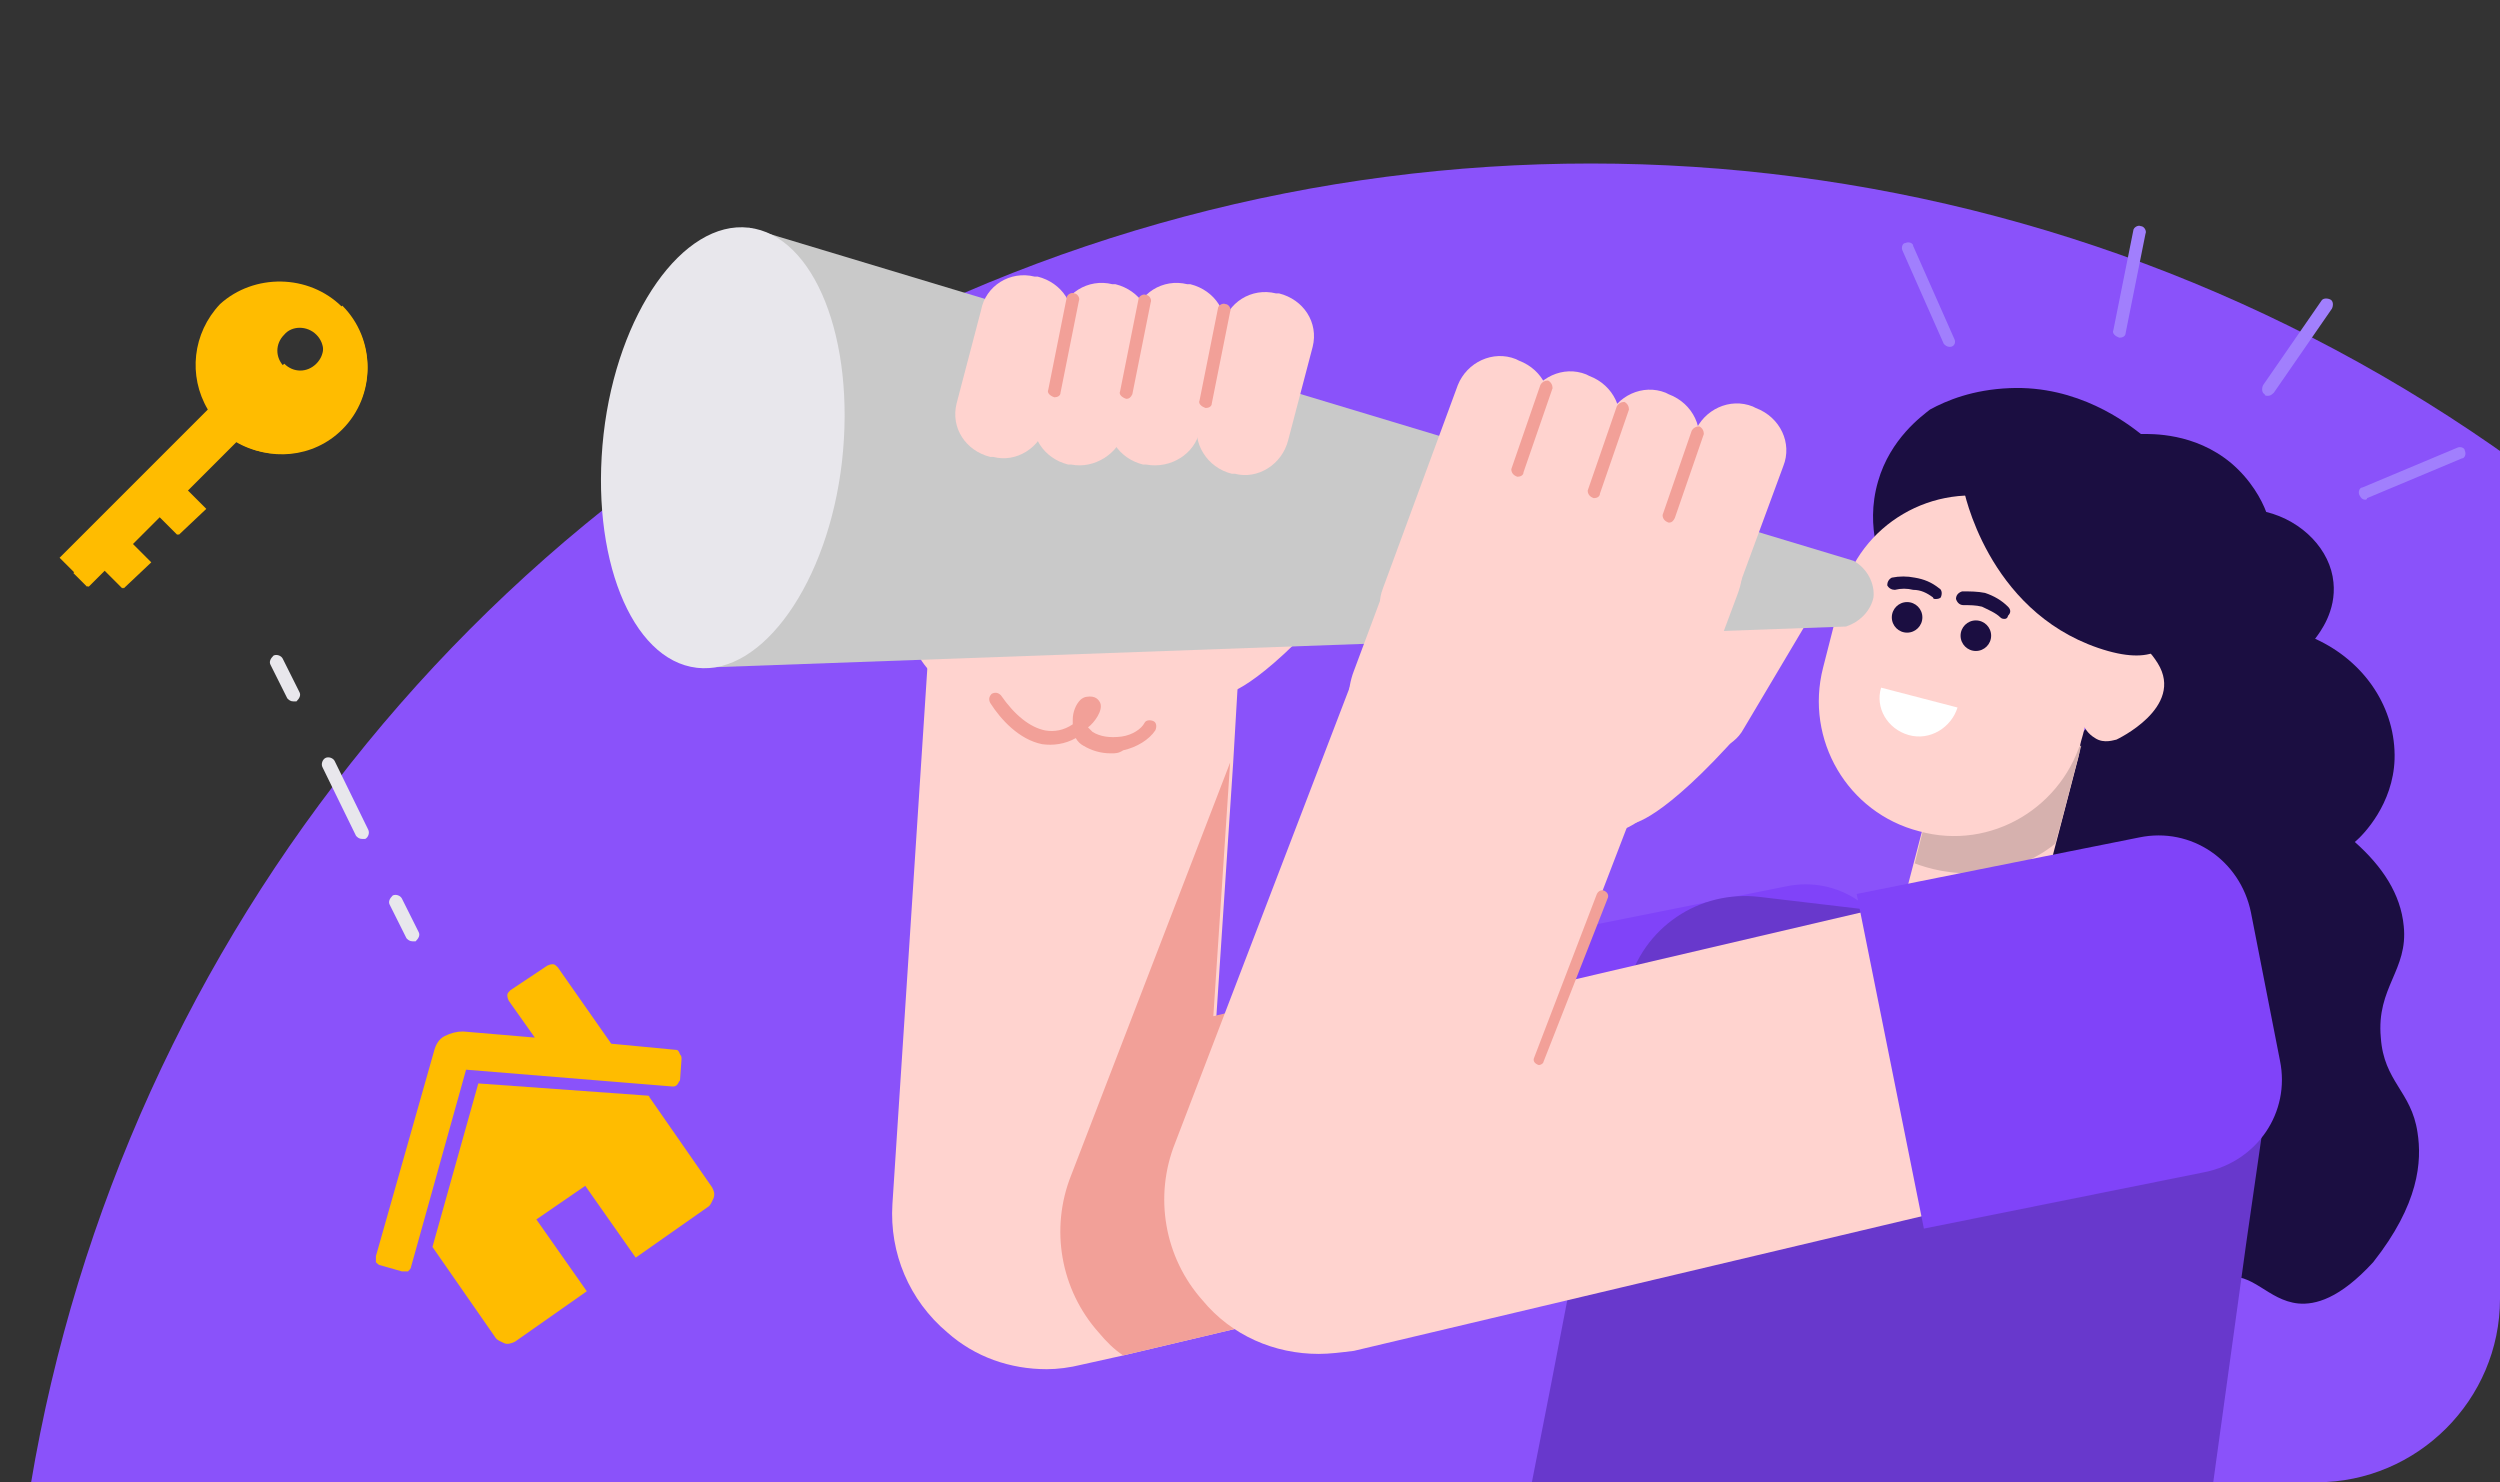<svg xmlns="http://www.w3.org/2000/svg" xmlns:xlink="http://www.w3.org/1999/xlink" id="Layer_1" x="0" y="0" version="1.1" viewBox="0 0 163.6 97" xml:space="preserve" style="enable-background:new 0 0 163.6 97"><rect x="0" y="0" width="163.6" height="97" fill="#333333" stroke="none"/><g><g><defs><path id="SVGID_1_" d="M0.2,8h163.4v77c0,6.6-5.4,12-12,12H0.2V8z"/></defs><clipPath id="SVGID_00000066473834838183401260000018032834408136820156_"><use xlink:href="#SVGID_1_" style="overflow:visible"/></clipPath><g style="clip-path:url(#SVGID_00000066473834838183401260000018032834408136820156_)"><circle style="fill:#8a52fa" cx="104.1" cy="114.2" r="103.5"/><path style="fill:#ffd3cf" d="M104.7,81.3l-31.2,7.4l-2.7,0.6c-0.8,0.2-1.6,0.3-2.3,0.3c-2.4,0-4.7-0.8-6.5-2.4 c-2.5-2.1-3.8-5.2-3.6-8.4l2.3-35.3L81,44.8l-0.3,5.1l-1.1,16.6l18.1-4.3l-1.6,4.1l4.9-1.2L104.7,81.3z"/><path style="fill:#f2a098" d="M104.7,81.3l-31.2,7.4c-0.6-0.4-1.1-0.9-1.6-1.5c-2.5-2.8-3.2-6.8-1.8-10.3l10.4-27l-1.1,16.6 l18.1-4.3l-1.6,4.1l4.9-1.2L104.7,81.3z"/><path style="fill:#e8e7ec" d="M27,61.6c-0.2,0-0.3-0.1-0.4-0.2l-1.1-2.2c-0.1-0.2,0-0.4,0.2-0.6c0.2-0.1,0.5,0,0.6,0.2l1.1,2.2 c0.1,0.2,0,0.4-0.2,0.6C27.2,61.6,27.1,61.6,27,61.6z"/><path style="fill:#e8e7ec" d="M23.7,54.9c-0.2,0-0.3-0.1-0.4-0.2l-2.2-4.5c-0.1-0.2,0-0.5,0.2-0.6s0.5,0,0.6,0.2l2.2,4.5 c0.1,0.2,0,0.5-0.2,0.6C23.8,54.9,23.8,54.9,23.7,54.9z"/><path style="fill:#e8e7ec" d="M19.2,45.9c-0.2,0-0.3-0.1-0.4-0.2l-1.1-2.2c-0.1-0.2,0-0.4,0.2-0.6c0.2-0.1,0.5,0,0.6,0.2 l1.1,2.2c0.1,0.2,0,0.4-0.2,0.6C19.4,45.9,19.3,45.9,19.2,45.9z"/><path style="fill:#a17ffd" d="M127.6,22.7c-0.2,0-0.3-0.1-0.4-0.2l-2.7-6.1c-0.1-0.2,0-0.5,0.2-0.5c0.2-0.1,0.5,0,0.5,0.2 l2.7,6.1C128,22.4,127.9,22.7,127.6,22.7L127.6,22.7z"/><path style="fill:#a17ffd" d="M138.7,22.1L138.7,22.1c-0.3-0.1-0.5-0.3-0.4-0.5l1.3-6.5c0-0.2,0.3-0.4,0.5-0.3 c0.2,0,0.4,0.3,0.3,0.5l-1.3,6.5C139.1,22,138.9,22.1,138.7,22.1z"/><path style="fill:#a17ffd" d="M148.4,25.9c-0.1,0-0.2,0-0.2-0.1c-0.2-0.1-0.2-0.4-0.1-0.6l3.8-5.5c0.1-0.2,0.4-0.2,0.6-0.1 c0.2,0.1,0.2,0.4,0.1,0.6l-3.8,5.5C148.6,25.9,148.5,25.9,148.4,25.9z"/><path style="fill:#a17ffd" d="M154.8,32.7c-0.2,0-0.3-0.1-0.4-0.3c-0.1-0.2,0-0.5,0.2-0.5l6.2-2.6c0.2-0.1,0.5,0,0.5,0.2 c0.1,0.2,0,0.5-0.2,0.5l-6.2,2.6C154.9,32.7,154.8,32.7,154.8,32.7z"/><path style="fill:#ffd3cf" d="M114.1,47.7l4.1-6.9c0.7-1.3,0.2-3-1.1-3.7L117,37c-1.3-0.7-3-0.2-3.7,1.1l-4.1,6.9 c-0.7,1.3-0.2,3,1.1,3.7l0.1,0.1C111.7,49.5,113.4,49,114.1,47.7z"/><path style="fill:#ffd3cf" d="M110.4,43.1c-0.2-0.2-1.8-1.9-4-1.7s-4.2,2.3-4.4,5.1c-0.1,0.6-0.2,1.4-0.1,2.4 c0.2,1.6,0.9,2.7,1.3,3.3c1.5,1.4,2.7,1.7,3.6,1.7c0,0,1.9-0.1,7.2-6.1"/><path style="fill:#ffd3cf" d="M87.4,39.1l4.1-6.9c0.7-1.3,0.2-3-1.1-3.7l-0.1-0.1c-1.3-0.7-3-0.2-3.7,1.1l-4.1,6.9 c-0.7,1.3-0.2,3,1.1,3.7l0.1,0.1C85,40.9,86.7,40.4,87.4,39.1z"/><path style="fill:#ffd3cf" d="M83.8,34.6c-0.2-0.2-1.8-1.9-4-1.7s-4.2,2.3-4.4,5.1c-0.1,0.6-0.2,1.4-0.1,2.4 c0.2,1.6,0.9,2.7,1.3,3.3c1.5,1.4,2.7,1.7,3.6,1.7c0,0,1.9-0.1,7.2-6.1"/><path style="fill:#ffd3cf" d="M74.8,48.1l-11.5-2.8c-2.7-0.6-4.3-3.3-3.7-6l3.2-13.1c0.6-2.6,3.3-4.3,6-3.6l11.5,2.8 c2.7,0.6,4.3,3.3,3.7,6l-3.2,13.1C80.1,47.1,77.4,48.7,74.8,48.1z"/><path style="fill:#8043f9" d="M102.8,83.6l-4.4-21.9l18.5-3.7c3.4-0.7,6.6,1.5,7.3,4.9l1.9,9.7c0.7,3.4-1.5,6.6-4.9,7.3 L102.8,83.6z"/><path style="fill:#1b0e41" d="M137.1,47.1l-5.7-5.2l-4.5-3.3l-3.4-0.9c-0.3-0.6-1.5-3.1-0.6-6.2c0.8-2.8,2.9-4.3,3.4-4.7 c1.1-0.6,2.8-1.3,5.2-1.4c4.5-0.2,7.7,2.3,8.6,3c0.7,0,3.5-0.1,5.9,1.9c1.3,1.1,2,2.4,2.3,3.2c2.4,0.6,4.2,2.5,4.4,4.6 c0.2,1.9-0.9,3.3-1.2,3.7c3.3,1.5,5.3,4.6,5.2,7.9c-0.1,2.9-2,4.9-2.6,5.4c1.8,1.6,3,3.4,3.2,5.5c0.3,2.9-1.8,4-1.5,7.3 c0.2,2.9,2,3.5,2.4,6.2c0.3,1.9,0.1,4.7-2.9,8.5c-2.2,2.4-3.8,2.8-4.9,2.7c-2-0.2-3-2.1-4.8-1.7c-1.4,0.3-1.5,1.7-2.7,1.8 c-1.2,0.1-1.6-1-3.4-2.1c-2.8-1.5-4.4-0.3-5.4-1.6c-1.2-1.5-0.3-4.7-0.3-4.7c-1.9-0.1-3.6-1.4-3.9-3.1c-0.4-2.1,1.2-3.6,1.2-3.7 c-0.5-1-1.1-2.3-1.5-4c0,0-0.6-2.3-0.7-4.5C128.6,58.3,131.5,52.6,137.1,47.1z"/><path style="fill:#6838cc" d="M148.5,70.9L147,81.3l-4.4,31.9l-45-2.7l3.9-19.9l4.2-21.8l0.8-4.2c1-3.9,4.7-6.4,8.7-5.9 l20.3,2.4l0,0l6,0.7C145.9,62.3,149.1,66.4,148.5,70.9z"/><path style="fill:#ffd3cf" d="M132.9,44.3c-2.3-0.6-4.7,0.8-5.3,3.1l-3,11.5c-0.6,2.3,0.8,4.7,3.1,5.3s4.7-0.8,5.3-3.1l3-11.5 C136.6,47.3,135.2,44.9,132.9,44.3z"/><path style="fill:#ffd3cf" d="M137.3,42.4c0,0,2.1-1.9,3.9,1c1.8,2.9-2.7,5-2.7,5c-0.1,0-0.8,0.3-1.4-0.1 c-0.5-0.3-0.7-0.7-0.7-0.8C136.6,45.8,137,44.1,137.3,42.4z"/><path style="fill:#d6b1ae" d="M126,53.7l-0.7,2.8c0.8,0.3,2.4,0.8,4.4,0.6c2.4-0.2,4.1-1.3,4.8-1.9c0.6-2.1,1.1-4.2,1.7-6.4 L126,53.7z"/><path style="fill:#ffd3cf" d="M125.6,54.4c-4.7-1.2-7.5-6-6.3-10.7l1.2-4.7c1.2-4.7,6-7.5,10.7-6.3c4.7,1.2,7.5,6,6.3,10.7 l-1.2,4.7C135.1,52.8,130.3,55.7,125.6,54.4z"/><circle style="fill:#1b0e41" cx="129.3" cy="41.6" r="1"/><circle style="fill:#1b0e41" cx="124.8" cy="40.4" r="1"/><path style="fill:#1b0e41" d="M131.2,40.5c-0.1,0-0.2,0-0.3-0.1c-0.3-0.3-0.8-0.5-1.2-0.7c-0.4-0.1-0.8-0.1-1.2-0.1 c-0.2,0-0.4-0.1-0.5-0.4c0-0.2,0.1-0.4,0.4-0.5c0.5,0,1,0,1.5,0.1c0.6,0.2,1.1,0.5,1.5,0.9c0.2,0.2,0.2,0.4,0,0.6 C131.4,40.4,131.3,40.5,131.2,40.5z"/><path style="fill:#1b0e41" d="M126.7,39.2c-0.1,0-0.2,0-0.2-0.1c-0.4-0.3-0.8-0.5-1.3-0.5c-0.4-0.1-0.8-0.1-1.2,0 c-0.2,0-0.4-0.1-0.5-0.3c0-0.2,0.1-0.4,0.3-0.5c0.5-0.1,1-0.1,1.5,0c0.6,0.1,1.1,0.3,1.6,0.7c0.2,0.1,0.2,0.4,0.1,0.6 C127,39.1,126.9,39.2,126.7,39.2z"/><path style="fill:#fff" d="M124.9,48.1c1.4,0.4,2.8-0.5,3.2-1.8l-5-1.3C122.7,46.3,123.5,47.7,124.9,48.1z"/><path style="fill:#1b0e41" d="M128.5,32c0,0,1.5,7.9,8.8,10.4s4.9-5.3,4.9-5.3s-2.7-4.9-3.7-5.4c-1-0.5-5.7-1-6.3-1.6 C131.6,29.5,128.5,32,128.5,32z"/><path style="fill:#c9c9c9" d="M120.8,41l-75.1,2.7L49,14.9l72.3,21.8c0.9,0.5,1.4,1.5,1.3,2.4C122.4,40,121.7,40.7,120.8,41z"/><path style="fill:#e8e7ec" d="M55.1,30.2c-0.9,7.9-5.2,14-9.5,13.5s-7-7.3-6.1-15.3c0.9-7.9,5.2-14,9.5-13.5 C53.3,15.4,56,22.2,55.1,30.2z"/><path style="fill:#ffd3cf" d="M111.8,43.8l4.9-13.3c0.6-1.5-0.2-3.2-1.8-3.8l-0.2-0.1c-1.5-0.6-3.2,0.2-3.8,1.7L106,41.6 c-0.6,1.5,0.2,3.2,1.8,3.8l0.2,0.1C109.5,46.1,111.2,45.3,111.8,43.8z"/><path style="fill:#ffd3cf" d="M106.1,42.9l4.9-13.3c0.6-1.5-0.2-3.2-1.8-3.8l-0.2-0.1c-1.5-0.6-3.2,0.2-3.8,1.7l-4.9,13.3 c-0.6,1.5,0.2,3.2,1.8,3.8l0.2,0.1C103.9,45.2,105.6,44.4,106.1,42.9z"/><path style="fill:#ffd3cf" d="M96.3,40.7l4.9-13.3c0.6-1.5-0.2-3.2-1.8-3.8l-0.2-0.1c-1.5-0.6-3.2,0.2-3.8,1.7l-4.9,13.3 c-0.6,1.5,0.2,3.2,1.8,3.8l0.2,0.1C94,43,95.7,42.2,96.3,40.7z"/><path style="fill:#ffd3cf" d="M100.9,41.7l4.9-13.3c0.6-1.5-0.2-3.2-1.8-3.8l-0.2-0.1c-1.5-0.6-3.2,0.2-3.8,1.7l-4.9,13.3 c-0.6,1.5,0.2,3.2,1.8,3.8l0.2,0.1C98.7,44,100.4,43.2,100.9,41.7z"/><path style="fill:#ffd3cf" d="M102.6,54.4l-11.1-4.1c-2.6-1-3.9-3.8-2.9-6.4l4.7-12.6c1-2.6,3.8-3.9,6.4-2.9l11.1,4.1 c2.6,1,3.9,3.8,2.9,6.4L109,51.5C108,54,105.1,55.3,102.6,54.4z"/><path style="fill:#ffd3cf" d="M84.3,28.8l1.6-6.1c0.4-1.6-0.6-3.1-2.2-3.5h-0.2c-1.6-0.4-3.2,0.6-3.5,2.2l-1.6,6.1 C78,29,79,30.6,80.6,31h0.2C82.3,31.4,83.9,30.4,84.3,28.8z"/><path style="fill:#ffd3cf" d="M78.5,28.2l1.6-6.1c0.4-1.6-0.6-3.1-2.2-3.5h-0.2c-1.6-0.4-3.2,0.6-3.5,2.2l-1.6,6.1 c-0.4,1.6,0.6,3.1,2.2,3.5H75C76.6,30.7,78.2,29.7,78.5,28.2z"/><path style="fill:#ffd3cf" d="M73.6,28.2l1.6-6.1c0.4-1.6-0.6-3.1-2.2-3.5h-0.2c-1.6-0.4-3.2,0.6-3.5,2.2l-1.6,6.1 c-0.4,1.6,0.6,3.1,2.2,3.5h0.2C71.6,30.7,73.2,29.7,73.6,28.2z"/><path style="fill:#ffd3cf" d="M68.5,27.7l1.6-6.1c0.4-1.6-0.6-3.1-2.2-3.5h-0.2c-1.6-0.4-3.2,0.6-3.5,2.2l-1.6,6.1 c-0.4,1.6,0.6,3.1,2.2,3.5H65C66.5,30.3,68.1,29.3,68.5,27.7z"/><path style="fill:#f2a098" d="M72.7,49.3c-0.7,0-1.3-0.2-1.8-0.5c-0.2-0.1-0.4-0.3-0.5-0.5c-0.7,0.4-1.5,0.5-2.2,0.4 c-1.5-0.3-2.7-1.6-3.4-2.7c-0.1-0.2-0.1-0.4,0.1-0.6c0.2-0.1,0.4-0.1,0.6,0.1c0.9,1.3,1.9,2.1,2.9,2.3c0.6,0.1,1.2,0,1.8-0.4 c0-0.1,0-0.2,0-0.3c0-0.5,0.2-1,0.5-1.3c0.1-0.1,0.3-0.2,0.4-0.2c0.6-0.1,0.8,0.2,0.9,0.4c0.2,0.5-0.4,1.3-0.8,1.6 c0.1,0.1,0.2,0.2,0.3,0.3c0.5,0.3,1.1,0.4,1.9,0.3c0.7-0.1,1.3-0.5,1.5-0.9c0.1-0.2,0.4-0.2,0.6-0.1c0.2,0.1,0.2,0.4,0.1,0.6 c-0.4,0.6-1.2,1.1-2.1,1.3C73.2,49.3,73,49.3,72.7,49.3z"/><path style="fill:#ffd3cf" d="M86.3,88.6c-2.9,0-5.7-1.2-7.6-3.5c-2.5-2.8-3.2-6.8-1.8-10.3L91,38l18.9,7.2l-7.3,19l21.8-5.1 l4.7,19.7l-40.5,9.6C87.8,88.5,87,88.6,86.3,88.6z"/><path style="fill:#8043f9" d="M125.9,80.4l-4.4-21.9l18.5-3.7c3.4-0.7,6.6,1.5,7.3,4.9l1.9,9.7c0.7,3.4-1.5,6.6-4.9,7.3 L125.9,80.4z"/><path style="fill:#f2a098" d="M100.7,69.7L100.7,69.7c-0.3-0.1-0.4-0.3-0.3-0.5l4.1-10.7c0.1-0.2,0.3-0.3,0.5-0.2 s0.3,0.3,0.2,0.5L101,69.5C101,69.6,100.8,69.7,100.7,69.7z"/><path style="fill:#f2a098" d="M104.3,32.6L104.3,32.6c-0.3-0.1-0.4-0.3-0.4-0.5l1.9-5.5c0.1-0.2,0.3-0.3,0.5-0.3 c0.2,0.1,0.3,0.3,0.3,0.5l-1.9,5.5C104.7,32.5,104.5,32.6,104.3,32.6z"/><path style="fill:#f2a098" d="M109.2,34.2L109.2,34.2c-0.3-0.1-0.4-0.3-0.4-0.5l1.9-5.5c0.1-0.2,0.3-0.3,0.5-0.3 c0.2,0.1,0.3,0.3,0.3,0.5l-1.9,5.5C109.5,34.1,109.4,34.2,109.2,34.2z"/><path style="fill:#f2a098" d="M99.3,31.2L99.3,31.2c-0.3-0.1-0.4-0.3-0.4-0.5l1.9-5.5c0.1-0.2,0.3-0.3,0.5-0.3 c0.2,0.1,0.3,0.3,0.3,0.5l-1.9,5.5C99.7,31.1,99.5,31.2,99.3,31.2z"/><path style="fill:#f2a098" d="M69,26L69,26c-0.3-0.1-0.5-0.3-0.4-0.5l1.2-6c0-0.2,0.3-0.4,0.5-0.3c0.2,0,0.4,0.3,0.3,0.5l-1.2,6 C69.4,25.9,69.2,26,69,26z"/><path style="fill:#f2a098" d="M73.7,26.1C73.6,26.1,73.6,26.1,73.7,26.1c-0.3-0.1-0.5-0.3-0.4-0.5l1.2-6c0-0.2,0.3-0.4,0.5-0.3 c0.2,0,0.4,0.3,0.3,0.5l-1.2,6C74,26,73.9,26.1,73.7,26.1z"/><path style="fill:#f2a098" d="M78.9,26.7C78.9,26.7,78.8,26.7,78.9,26.7c-0.3-0.1-0.5-0.3-0.4-0.5l1.2-6c0-0.2,0.3-0.4,0.5-0.3 c0.2,0,0.4,0.3,0.3,0.5l-1.2,6C79.3,26.6,79.1,26.7,78.9,26.7z"/><path style="fill-rule:evenodd;clip-rule:evenodd;fill:#ffbc00" d="M22.4,20.1c2.2,2.2,2.2,5.8,0,8c-1.9,1.9-4.8,2.1-6.9,0.8 l-3.2,3.2l1.2,1.2L11.7,35l-1.2-1.2l-1.8,1.8l1.2,1.2l-1.8,1.7l-1.2-1.2l-1.1,1.1l-1.9-1.9l9.7-9.7c-1.3-2.2-1-5,0.8-6.9 C16.6,17.9,20.2,17.9,22.4,20.1z M18.6,21.9c-0.6,0.6-0.6,1.5,0,2.1s1.5,0.6,2.1,0s0.6-1.5,0-2.1S19.1,21.3,18.6,21.9z"/><path style="fill:#ffbc00" d="M15.4,28.9l-3.2,3.2l1.2,1.2L11.6,35l-1.2-1.2l-1.8,1.8l1.2,1.2L8,38.5l-1.2-1.2l-1.1,1.1 l-0.9-0.9l13.8-13.7c0.6,0.6,1.5,0.6,2.1,0s0.6-1.5,0-2.1l1.7-1.7c2.2,2.2,2.2,5.8,0,8C20.5,29.9,17.6,30.2,15.4,28.9z"/><path style="fill:#ffbc00" d="M31.3,70.9l-3,10.7l0,0l0,0l4.1,5.9c0.1,0.2,0.4,0.3,0.6,0.4s0.5,0,0.7-0.1l4.7-3.3l-3.3-4.7 l3.2-2.2l3.3,4.7l4.7-3.3c0.2-0.1,0.3-0.4,0.4-0.6c0.1-0.3,0-0.5-0.1-0.7l-4.1-5.9c0,0,0-0.1-0.1-0.1L31.3,70.9z"/><path style="fill:#ffbc00" d="M44.2,68.7L40,68.3l-3.5-5c-0.1-0.1-0.2-0.2-0.3-0.2s-0.2,0-0.4,0.1l-2.4,1.6 c-0.1,0.1-0.2,0.2-0.2,0.3c0,0.1,0,0.2,0.1,0.4l1.7,2.4l-4.7-0.4c-0.4,0-0.8,0.1-1.2,0.3c-0.4,0.2-0.6,0.6-0.7,1l-3.8,13.4 c0,0.1,0,0.2,0,0.4c0.1,0.1,0.2,0.2,0.3,0.2l1.4,0.4c0.1,0,0.2,0,0.4,0c0.1-0.1,0.2-0.2,0.2-0.3L30.5,70L44,71.1 c0.1,0,0.2,0,0.3-0.1l0,0c0.1-0.1,0.1-0.2,0.2-0.3l0.1-1.4c0-0.1,0-0.2-0.1-0.3C44.4,68.7,44.3,68.7,44.2,68.7z"/></g></g></g></svg>
